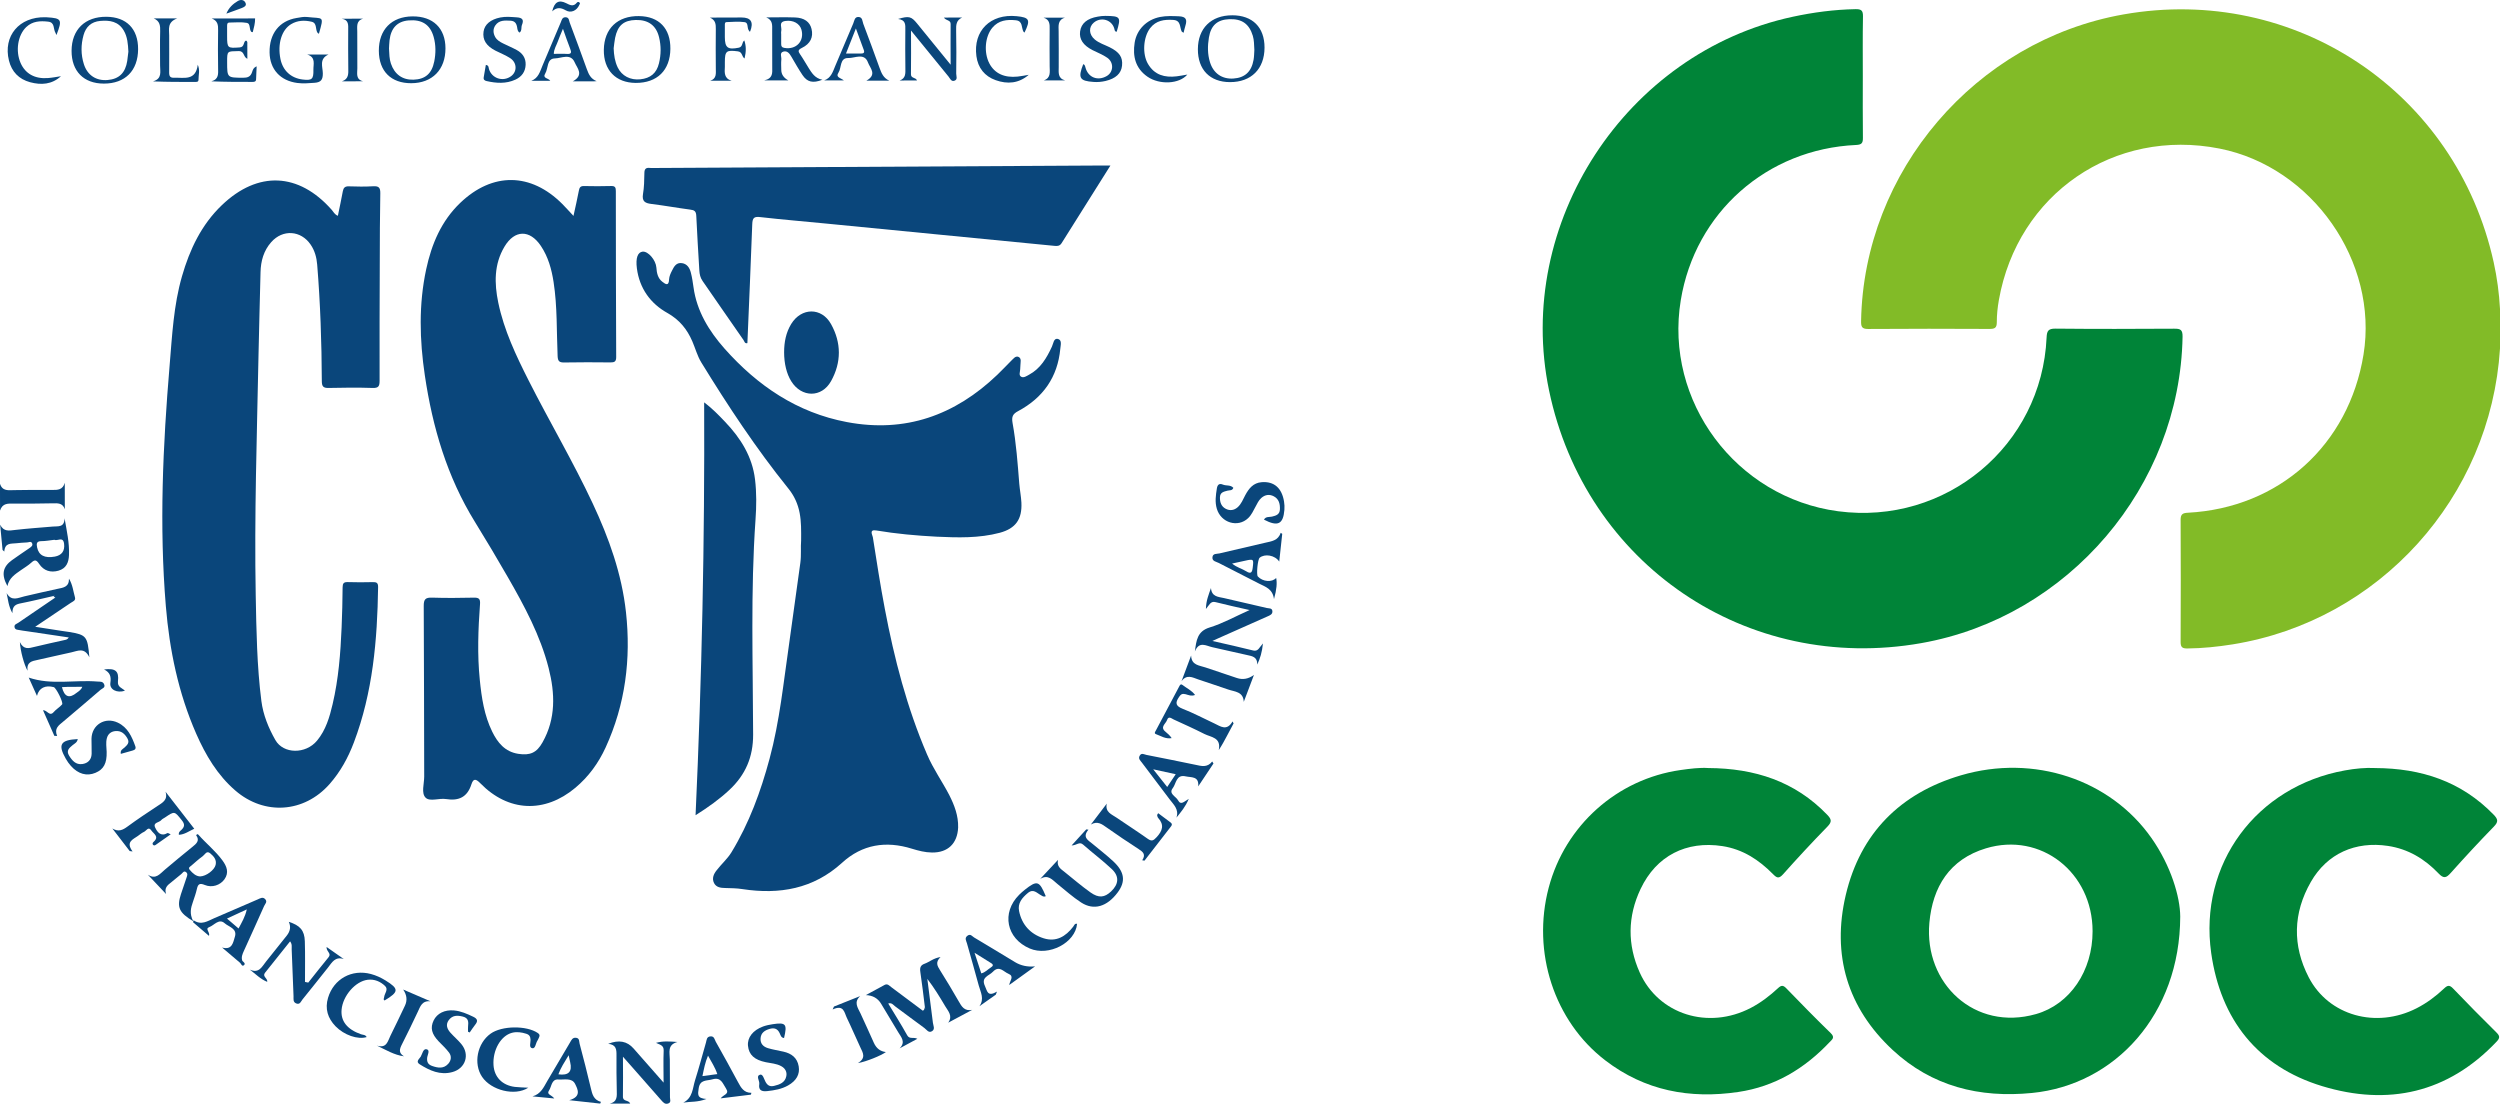 <?xml version="1.0" encoding="UTF-8"?><svg id="Camada_2" xmlns="http://www.w3.org/2000/svg" viewBox="0 0 1536.19 678.27"><defs><style>.cls-1{fill:#0a467b;}.cls-2{fill:#82bb27;}.cls-3{fill:#008438;}</style></defs><g id="Camada_1-2"><g><path class="cls-1" d="M627.63,308.87c.49,10.11-3.45,15.84-13.25,18.5-12.77,3.4-25.83,3.01-38.85,2.41-12.41-.65-24.76-1.75-37.04-3.82-4.67-.79-2.37,2.81-2.15,4.14,2.32,14.67,4.56,29.4,7.36,43.99,5.81,30.67,13.61,60.79,25.98,89.57,3.75,8.79,9.24,16.46,13.6,24.85,3.21,6.33,5.66,12.74,5.47,19.97-.42,9.78-6.27,15.51-16.09,15.37-4.23-.04-8.25-1.09-12.31-2.34-15.91-4.96-30.5-2.7-42.95,8.67-17.62,16.04-38.4,19.62-61.14,16.16-3.55-.57-7.1-.58-10.7-.68-2.8-.05-5.48-.42-6.81-3.07-1.39-2.79-.26-5.5,1.57-7.77,2.92-3.83,6.57-6.94,9.13-11.09,10.92-17.94,18.01-37.37,23.43-57.51,6.25-23.16,8.56-46.95,12.01-70.59,2.38-16.54,4.51-33.17,6.89-49.71,.68-4.82,.13-9.69,.49-13.73,.04-6.15,.12-11.6-.9-16.93-1.06-5.61-3.31-10.57-6.92-15.04-19.79-24.56-37.15-50.83-53.61-77.66-2.38-3.95-3.58-8.56-5.44-12.85-3.2-7.41-7.86-13.19-15.26-17.37-10.46-5.83-17.15-15.1-18.78-27.36-.86-6.54,.51-10.04,3.57-10.36,3.32-.29,8.03,5.09,8.4,9.78,.22,3.31,.86,6.54,3.63,8.71,2.04,1.58,4.02,2.95,4.18-1.53,.11-1.76,.9-3.56,1.76-5.21,1.25-2.56,2.71-5.23,6.18-4.67,3.15,.44,4.71,2.98,5.41,5.74,.81,2.98,1.2,6.04,1.66,9.11,2.03,14.77,9.56,26.89,19.05,37.65,20.3,22.86,44.62,39.38,75.16,45.15,35.87,6.81,66.44-4.14,92.46-29.05,2.91-2.74,5.66-5.77,8.51-8.58,1.33-1.18,2.65-3.32,4.64-2.36,1.9,1.02,1.03,3.36,1.05,5.13,.02,.82-.15,1.55-.13,2.37-.03,1.64-1.07,3.74,.64,4.67,1.47,.82,3.28-.43,4.76-1.25,7.08-3.79,10.87-10.3,14.1-17.29,.88-1.86,1.07-5.24,3.54-4.77,2.84,.68,1.78,3.87,1.6,6.1-1.63,17.46-10.64,30.14-25.93,38.31-3.39,1.78-4.04,3.53-3.41,7.24,2.24,12.33,3.14,24.9,4.13,37.39,.34,3.87,1.1,7.73,1.31,11.59"/><path class="cls-1" d="M352.38,132.7c1.2-5.54,2.37-10.46,3.29-15.42,.36-1.97,.9-3.01,3.17-2.96,5.59,.14,11.19,.14,16.77-.02,2.41-.06,2.8,1.01,2.8,3.07,.02,34.01,.06,68.02,.22,102.03,.01,2.81-1.08,3.32-3.55,3.29-9.48-.1-18.95-.14-28.42,.04-3.01,.05-3.88-.83-4.02-3.87-.66-15.19-.14-30.44-2.48-45.55-1.22-7.89-3.31-15.48-7.81-22.2-6.81-10.16-16.15-10.01-22.39,.49-6.42,10.8-6.24,22.51-3.8,34.32,3.53,17.02,10.93,32.57,18.7,47.94,12.81,25.31,27.29,49.76,39.33,75.47,9.99,21.31,17.87,43.29,20.45,66.83,3.16,28.8-.38,56.67-12.51,83.16-4.37,9.54-10.47,17.95-18.59,24.75-18.88,15.81-41.19,14.85-58.38-2.76-2.68-2.75-4.27-3.18-5.51,.68-2.49,7.77-7.7,10.28-15.53,9.01-4.24-.69-9.98,1.74-12.58-.83-2.83-2.8-.87-8.55-.88-12.99-.13-34.94-.06-69.88-.29-104.83-.03-4.2,1.14-5.25,5.18-5.12,8.54,.3,17.08,.18,25.62,.01,2.99-.05,4.03,.66,3.79,3.91-1.14,15.5-1.72,31.01-.15,46.52,1.1,11,2.71,21.89,7.65,31.94,3.32,6.78,7.84,12.31,15.95,13.59,7.32,1.17,11.38-.67,14.96-7.05,8.24-14.63,7.73-30.02,3.75-45.64-5.12-20.05-14.85-38.07-25.05-55.83-6.56-11.43-13.32-22.76-20.24-33.98-17.11-27.68-26.05-58.14-30.78-90-3.24-21.78-3.83-43.6,.84-65.3,3.32-15.43,9.27-29.61,20.93-40.76,19.82-18.95,43.4-18.66,62.72,.72,2.17,2.18,4.2,4.5,6.82,7.29"/><path class="cls-1" d="M207.62,132.58c1.04-5.09,2.12-10.04,3.03-15.03,.41-2.19,1.34-3.13,3.71-3.05,4.96,.17,9.95,.26,14.89-.04,3.47-.21,4.51,.8,4.44,4.36-.29,14.12-.28,28.26-.33,42.4-.08,24.23-.19,48.45-.11,72.68,.01,3.33-.59,4.61-4.27,4.49-9-.29-18.02-.22-27.02,0-3.27,.08-4.19-.89-4.21-4.15-.11-23.92-.9-47.81-2.85-71.66-.36-4.42-1.5-8.57-4-12.24-6.02-8.84-17.17-9.57-24.25-1.54-4.62,5.23-6.4,11.55-6.56,18.45-.4,17.23-.93,34.46-1.26,51.7-.96,48.9-2.6,97.81-1.7,146.74,.41,21.72,.73,43.48,3.48,65.08,1.1,8.57,4.37,16.53,8.58,23.95,4.94,8.69,18.66,8.79,25.61,.4,5.4-6.51,7.71-14.44,9.59-22.47,3.63-15.47,4.85-31.25,5.52-47.08,.36-8.22,.53-16.45,.61-24.68,.02-2.36,.66-3.29,3.15-3.21,5.13,.18,10.26,.14,15.38,.02,2.27-.06,3.32,.4,3.28,3.02-.46,32.57-3.24,64.78-14.91,95.58-3.54,9.34-8.3,18.03-14.97,25.56-15.62,17.64-40,19.32-57.82,3.93-11.07-9.55-18.29-21.79-24.08-34.97-10.96-24.99-16.41-51.38-18.65-78.39-4.1-49.36-1.81-98.67,2.33-147.93,1.54-18.38,2.44-36.87,7.6-54.75,4.75-16.48,11.92-31.66,24.52-43.71,22.16-21.19,47.17-20.07,67.46,2.87,1.1,1.24,1.79,2.91,3.78,3.68"/><path class="cls-1" d="M427.41,500.93c3.89-84.93,5.65-168.8,5.28-253.7,5.18,3.94,9.08,8.02,12.96,12.09,9.51,9.97,16.61,21.26,18.3,35.29,.99,8.19,.88,16.45,.3,24.64-3.08,44.04-1.58,88.13-1.47,132.19,.03,13.76-4.71,24.68-14.5,33.86-6.12,5.73-12.86,10.58-20.87,15.63"/><path class="cls-1" d="M481.82,216.43c.01-6.15,1.11-12.04,4.35-17.35,6.23-10.17,18.65-10.35,24.46,.03,6.42,11.49,6.44,23.57,.04,35.07-5.79,10.39-18.19,10.2-24.48,.07-2.84-4.56-4.37-10.85-4.37-17.83"/><path class="cls-1" d="M568.32,618.91c-.91-7.23-1.71-14.48-2.8-21.68-.39-2.55,.09-4.14,2.62-5.04,2.98-1.06,5.42-3.44,9.8-4.11-3.33,3.17-1.95,5.49-.37,8.01,3.95,6.31,7.8,12.67,11.49,19.14,1.84,3.22,3.5,6.24,8.3,5.32l-14.72,7.87c3.01-4.17-.05-7.1-1.86-10.17-3.36-5.69-6.79-11.33-10.96-16.75,1.16,8.99,2.33,17.98,3.43,26.98,.21,1.74,1.48,3.86-.51,5.14-2.13,1.37-3.35-.94-4.73-1.93-6.03-4.36-11.93-8.9-17.94-13.29-1.14-.84-2.06-2.43-4.28-1.77,3.96,6.58,8,12.93,11.64,19.5,1.49,2.69,3.87,.92,6.26,2.19-3.91,2.11-7.41,4-10.91,5.88,3.92-3.88,.99-6.84-.82-9.87-3.51-5.84-7.02-11.7-10.53-17.54q-3.06-5.09-9.4-5.32c4.41-2.4,7.98-4.37,11.57-6.28,1.8-.95,2.89,.52,4.09,1.4,6.47,4.81,12.92,9.65,19.38,14.48,2.1,.24,1.47-1.1,1.25-2.18"/><path class="cls-1" d="M32.85,366.24c-6.65,1.5-13.27,3.15-19.95,4.46-3.01,.59-5.37,1.4-5.27,6.08-2.5-4.43-2.62-8.27-3.57-12.34,3.07,5.36,7.11,2.86,10.88,2.01,6.8-1.54,13.57-3.18,20.4-4.61,3.52-.73,7.14-1.08,7.05-6.26,2.27,3.72,2.6,7.71,3.67,11.45,.59,2.06-1.32,2.56-2.52,3.38-6.92,4.69-13.86,9.33-21.92,14.73,6.17,.96,11.2,1.75,16.23,2.52,1.53,.24,3.08,.42,4.6,.67,10.68,1.79,11.36,2.58,12.46,15.58-3.04-6.39-7.24-3.85-11.03-3.06-6.97,1.46-13.89,3.19-20.86,4.67-3.38,.72-6.74,1.22-6.11,6.61-2.14-3.78-4.39-12.16-4.69-17.57,2.35,4.85,5.54,3.78,8.83,2.97,6.17-1.52,12.39-2.84,18.59-4.23,.88-.2,1.79-.29,2.63-1.6-9.03-1.34-17.69-2.63-26.36-3.91-1.22-.18-2.47-.3-3.67-.57-1.29-.28-3.01-.05-3.32-1.91-.27-1.64,1.31-1.94,2.25-2.58,7.54-5.19,15.12-10.31,22.69-15.46,.62-1.29,.13-1.49-1.02-1.03"/><path class="cls-1" d="M767.84,374.86c-7.68-1.76-14.34-3.16-20.93-4.87-3.03-.79-3.81,1.75-5.91,4.22,.11-5.24,1.71-8.79,3.11-12.89,.42,5.42,4.49,5.4,8.03,6.19,8.77,1.99,17.52,4.04,26.27,6.09,1.28,.3,3.15-.04,3.42,1.73,.33,2.13-1.48,2.79-3.09,3.49-10.06,4.45-20.11,8.93-30.16,13.4-.96,.42-1.91,.87-3.6,1.64,8.9,2.05,17.02,3.8,25.06,5.85,3.08,.78,3.74-1.87,6.02-4.34-.56,5.36-1.69,9.12-3.51,13,.14-4.7-3.02-5.18-6.28-5.87-7.12-1.5-14.19-3.28-21.31-4.8-3.78-.81-8.11-3.98-10.74,2.62,.9-6.75,1.42-12.41,9.11-14.77,8.07-2.47,15.6-6.71,24.52-10.7"/><path class="cls-1" d="M189.42,603.79c4.13-5.19,8.21-10.43,12.43-15.55,2.08-2.5-1.39-3.37-1.18-6.36,3.83,2.7,7.22,5.07,10.59,7.44-5.39-1.78-7.31,2.19-9.71,5.21-5.23,6.55-10.41,13.14-15.69,19.63-.96,1.18-1.52,3.39-3.88,2.41-2.09-.88-1.54-2.81-1.61-4.43-.39-9.62-.72-19.23-1.14-28.84-.06-1.48,.41-3.09-.98-4.86-5.19,6.51-10.26,12.9-15.37,19.26-1.91,2.38,1.63,3.28,1.34,5.64-4.16-1.68-7.08-4.79-10.76-7.56,5.74,2.62,7.5-1.83,9.96-4.86,4.31-5.3,8.51-10.67,12.78-16q3.3-4.13,1.25-8.48c6.87,2.18,9.65,5.23,9.86,11.92,.27,8.33,.09,16.67,.1,25.01,.67,.14,1.34,.28,2.01,.42"/><path class="cls-1" d="M407.76,665.25c0-7.27-.22-13.48,.05-19.65,.16-3.46-2.49-3.65-4.72-4.78,4.4-1.29,8.55-.86,13.17-.55-6.44,1.75-4.66,6.63-4.67,10.76-.02,7.76,.12,15.52,.09,23.29,0,1.24,.86,2.94-.93,3.68-1.96,.82-3.14-.47-4.32-1.82-5.92-6.78-11.87-13.53-17.83-20.29-1.7-1.93-3.41-3.85-5.81-6.56,.01,8.87,.13,16.69-.02,24.51-.06,3.24,3.54,1.89,4.48,4.28-4.35,0-8.48,.01-12.61,.02,4.94-1.11,4.41-4.77,4.35-8.32-.14-7.14-.27-14.28-.17-21.41,.05-3.51-.18-6.54-5.11-7,6.59-2.66,11.68-1.6,15.61,2.86,5.93,6.73,11.85,13.48,18.43,20.96"/><path class="cls-1" d="M639.16,540.09c3.66-3.91,7.32-7.82,10.98-11.74-.96,4.05,1.72,5.63,3.95,7.4,5.33,4.26,10.49,8.73,16.04,12.66,5.06,3.57,8.58,3.12,12.57-.61,4.72-4.42,5.23-9.26,.53-13.71-5.6-5.32-11.87-9.94-17.66-15.08-2.36-2.09-3.92,.47-7.11,.5,3.41-3.73,6.21-6.79,9-9.85,.44,.05,.89,.1,1.35,.14-3.91,4.74-.18,6.49,2.44,8.67,4.28,3.58,8.72,6.98,12.8,10.78,7.05,6.56,7.76,12.42,2.7,19.18-6.54,8.74-14.61,11.19-22.41,6.14-5.17-3.35-9.81-7.55-14.63-11.43-3.01-2.42-5.63-6.08-10.55-3.06"/><path class="cls-1" d="M580,10.8c4.24,0,7.72-.01,11.2-.02-3.65,1.65-3.75,4.57-3.67,7.93,.21,8.85,.14,17.7,.04,26.54-.02,1.48,1.12,3.68-1.21,4.39-1.91,.57-2.56-1.42-3.48-2.55-7.46-9.09-14.86-18.22-23.09-28.32,.01,9.7,.12,18.27-.03,26.84-.04,2.72,2.96,1.78,3.72,3.84-3.69,0-7.17,.01-10.66,.02,3.83-1.37,3.54-4.43,3.51-7.51-.1-7.92-.11-15.83-.03-23.74,.03-3.01,.29-5.97-4.45-6.56,6.66-1.98,8.12-1.57,11.63,2.73,6.63,8.15,13.26,16.29,20.66,25.38-.01-9.09-.08-17.06,0-25.02,.03-2.55-2.78-1.93-4.14-3.94"/><path class="cls-1" d="M682.33,101.71c-10.36,16.45-20.19,32.01-29.97,47.65-1.14,1.82-2.52,1.9-4.34,1.72-22.97-2.26-46.03-4.47-69-6.73-23.66-2.29-47.3-4.64-70.9-6.93-13.6-1.35-27.25-2.45-40.76-4-4.02-.5-4.97,.4-5.12,4.34-.88,24.33-1.97,48.7-2.99,73.08-1.63,.45-1.83-1.08-2.34-1.83-8.42-12.04-16.76-24.21-25.17-36.32-1.43-2.04-1.88-4.16-2.02-6.57-.63-11.15-1.39-22.25-1.87-33.45-.14-2.89-1.13-3.57-3.76-3.88-7.98-1.05-15.9-2.5-23.89-3.48-3.83-.48-5.79-1.57-5.11-5.98,.73-4.26,.8-8.63,.87-12.99,0-2.46,.89-3.43,3.31-3.16,.6,.09,1.22,.04,1.84,.05,91.94-.51,183.88-1.02,275.83-1.53,1.5,0,3.07,.02,5.4,0"/><path class="cls-1" d="M47.78,454.15c-.39,2.17-1.99,2.76-3.12,3.7-2.09,1.76-4.14,3.32-2.2,6.48,1.89,3.07,4.14,5.68,8.08,5.16,3.41-.45,5.64-2.6,5.77-6.25,.1-3.1-.15-6.21-.09-9.31,.18-8.56,8.34-13.58,16.13-9.9,6.14,2.9,8.66,8.57,10.79,14.49,.57,1.58-.25,2.29-1.65,2.67-2.35,.64-4.69,1.32-7.25,2.04-.5-2.35,1.26-2.96,2.25-3.87,1.64-1.55,3.28-2.92,1.87-5.49-1.62-2.93-3.82-4.96-7.38-4.65-2.72,.24-4.63,1.72-5.33,4.44-.71,2.75-.19,5.56-.11,8.34,.18,7.03-1.82,10.77-6.92,12.89-5.26,2.19-10.55,.76-15.01-4.19-1.23-1.37-2.31-2.93-3.22-4.54-4.93-8.69-3.25-11.49,7.39-12.02"/><path class="cls-1" d="M287.6,633.99c0-1.06-.1-2.14,.01-3.2,.27-2.74,.43-5.18-3.16-6.11-3.47-.89-6.51-.87-8.75,2.24-1.98,2.76-.93,5.37,1.05,7.61,2.16,2.43,4.69,4.55,6.75,7.05,5.32,6.44,2.58,14.96-5.51,17.18-7.53,2.08-14.02-.93-20.14-4.8-2.62-1.65-.13-3.34,.67-4.65,1.05-1.71,1.45-5.17,3.73-4.54,2.2,.61,.35,3.55,.21,5.37-.2,2.66,.75,4.05,3.13,4.89,3.56,1.24,7.03,1.8,9.86-1.37,1.84-2.06,2.13-4.66,.49-6.86-1.84-2.47-4.16-4.58-6.3-6.81-4.43-4.63-5.36-8.4-3.17-12.95,2.11-4.36,6.8-6.66,12.53-6.15,4.25,.39,8.03,2.09,11.83,3.9,2.76,1.32,2.89,2.73,1.13,4.92-1.2,1.5-2.22,3.14-3.33,4.72l-1.04-.44Z"/><path class="cls-1" d="M481.8,637.83c-1.77-.1-2.15-1.7-2.64-2.81-1.34-3.03-3.5-3.64-6.4-2.74-2.84,.87-5.11,2.34-5.4,5.62-.3,3.35,1.64,5.29,4.54,6.17,3.1,.93,6.33,1.43,9.49,2.14,4.93,1.11,8.49,3.73,9.39,9.01,.83,4.86-1.38,8.84-6.48,11.74-3.98,2.27-8.38,3.01-12.87,3.5-3.47,.39-5.47-.56-4.87-4.37,.31-2-2.22-4.85,.44-5.72,1.78-.58,2.48,2.73,3.4,4.4,1.24,2.27,2.76,3.08,5.27,2.48,3.47-.83,6.71-2.01,7.5-5.95,.55-2.67-.72-4.86-3.14-6.18-2.93-1.59-6.23-1.75-9.4-2.4-7.05-1.43-10.45-4.53-11.01-10.12-.5-5,3.02-9.57,9.28-11.85,1.88-.67,3.87-1.09,5.86-1.39,8.17-1.25,9.08-.13,7.02,8.47"/><path class="cls-1" d="M757.87,299.76c-.64,1.85-2.37,1.41-3.57,1.73-2.31,.64-4.59,.96-4.67,4.1-.08,3.02,.81,5.62,3.56,7.05,2.54,1.32,5.14,.98,7.34-.97,2.26-2.01,3.28-4.85,4.67-7.43,2.22-4.11,4.91-7.54,10.05-7.95,7.57-.61,12.4,3.49,13.76,11.89,.27,1.66,.36,3.4,.22,5.09-.72,8.88-4.04,10.47-12.55,6.04,1.09-2.06,3.27-1.48,4.92-1.87,2.58-.62,4.74-1.28,4.87-4.48,.12-3.31-.57-6.27-3.67-7.95-2.71-1.46-5.43-1.1-7.76,.98-1.65,1.47-2.54,3.48-3.57,5.39-1.32,2.44-2.46,5.03-4.52,7-6.31,6.02-16.67,2.91-19.24-5.75-1.24-4.16-.65-8.28,.01-12.43,.35-2.23,1.34-3.43,3.75-2.42,2.05,.86,4.67,.02,6.4,1.99"/><path class="cls-1" d="M119.37,509.24c-3.3,1.49-5.96,3.58-9.46,3.72-.27-1.7,.83-2.32,1.53-2.98,2.04-1.93,2.23-3.51,.33-5.88-4.57-5.71-4.43-5.82-10.39-1.77-.76,.52-1.72,.9-2.27,1.59-1.24,1.59-5.25,1.39-3.78,4.55,1.34,2.89,3.48,5.81,7.61,3.42,.22-.13,.76,.28,1.96,.78-3.35,2.36-6.26,4.41-9.18,6.46-.55,.38-1.14,.58-1.65,0-.72-.83-.06-1.48,.47-1.96,3.44-3.16-.18-4.85-1.52-6.84-1.85-2.75-3.11,.21-4.5,.82-1.39,.61-2.59,1.67-3.86,2.57-3.05,2.16-7.52,3.62-3.19,9.48-.59-.08-1.18-.16-1.77-.24-3.56-4.63-7.11-9.26-10.67-13.89,3.76,2.28,6.37,.99,9.33-1.18,5.99-4.41,12.2-8.53,18.41-12.63,3.09-2.04,6.52-3.72,4.95-8.74,5.83,7.51,11.66,15.02,17.65,22.72"/><path class="cls-1" d="M642.6,550.68c-1.44,.66-2.12-.17-2.9-.57-2.57-1.3-4.66-4.29-8.15-1.36-3.55,2.97-6.33,6.28-5.35,11.09,1.71,8.45,7.05,14.18,15.13,16.73,7.63,2.41,13.52-1.11,18.14-7.16,.6-.79,.91-2.09,2.37-1.75-1.04,11.68-17.35,20.18-29.08,15.17-14.39-6.14-17.53-21.97-6.52-33,1.1-1.09,2.26-2.13,3.47-3.09,7.6-5.99,8.94-5.58,12.89,3.94"/><path class="cls-1" d="M324.61,668.37c-8.28,5.37-22.81,1.58-28.36-6.64-5.5-8.15-3.03-20.68,5.23-26.58,6.9-4.93,21.98-5.1,28.94-.42,1.16,.78,1.4,1.49,.83,2.65-.35,.7-.58,1.46-1.02,2.09-1.12,1.6-1.17,4.96-3.11,4.65-2.27-.35-1.03-3.37-1.11-5.18-.09-2.01-.72-3.12-2.66-3.73-2.88-.91-5.78-1.34-8.7-.59-6.94,1.79-12,10.69-11.4,19.88,.47,7.33,5.35,12.39,13.08,13.37,2.42,.3,4.89,.3,8.28,.5"/><path class="cls-1" d="M734.33,427.05c-2.42,.9-4.18-.05-5.81-.47-2.05-.53-2.9,.02-4.05,1.71-2.5,3.69-2.05,5.57,2.36,7.3,6.61,2.58,12.91,5.95,19.36,8.95,3.77,1.75,7.61,4.94,11.18-1.23,.21,.41,.43,.81,.64,1.22-1.4,2.63-2.8,5.25-4.2,7.88-1.44,2.71-2.88,5.42-4.92,8.5,1.64-7.82-4.75-7.85-8.79-9.89-6.2-3.15-12.55-6.01-18.88-8.9-1.34-.62-3.19-2.41-4.11,.35-.74,2.27-4.51,4.25-.97,7.14,1.4,1.15,2.77,2.34,3.82,3.95-3.79,.67-6.56-1.34-9.57-2.41-1.4-.5-.55-1.5-.14-2.27,4.77-9.03,9.55-18.05,14.34-27.07,.42-.8,.91-1.79,2.06-.89,2.45,1.93,5.48,3.2,7.69,6.12"/><path class="cls-1" d="M225.3,637.26c-5.46,1.66-13.82-1.2-19.1-6.62-4.81-4.94-6.64-10.81-4.62-17.52,3.49-11.64,14.62-17.75,26.37-14.61,3.17,.85,6.11,2.21,8.91,3.93,8.4,5.18,8.34,7-.52,12.32-1.04-.52-.35-1.27-.3-1.97,.16-2.34,2.86-4.74,.56-6.94-2.88-2.75-6.51-4.3-10.63-3.81-7.58,.91-15.31,9.83-16.07,18.39-.62,7.02,3.43,12.1,11.91,15.1,1.18,.41,2.78,.21,3.49,1.74"/><path class="cls-1" d="M701.87,528.61c2.39-3.61,.41-5.18-2.16-6.84-6.63-4.29-13.18-8.7-19.63-13.25-2.95-2.08-5.65-4.25-9.77-1.87,3.26-4.28,6.52-8.56,9.78-12.85-1.15,5.26,2.99,6.56,5.93,8.58,6.39,4.37,12.91,8.55,19.22,13.03,2.45,1.74,3.51,1.15,5.45-.95,3.64-3.94,4.87-7.54,.96-11.87-.37-.42-.51-1.1-.63-1.68-.04-.22,.26-.52,.65-1.23,2.57,1.93,5.1,3.82,7.63,5.71,.89,.67,1.05,1.39,.32,2.33-5.47,7.04-10.92,14.1-16.38,21.14-.46-.08-.92-.17-1.38-.25"/><path class="cls-1" d="M195.96,20.76c-.53-.35-.68-.4-.78-.52-1.58-2.12-.18-6.06-3.68-6.88-4.29-1.02-8.64-.9-12.61,1.48-5.82,3.49-8.44,12.07-6.57,21.37,1.43,7.12,6.44,11.77,13.63,12.65,5.71,.7,6.77-.16,6.63-5.93-.09-3.43,1.65-7.76-3.79-9.41,4.15,0,8.3-.01,13.08-.02-5.91,2.63-3.57,7.56-3.5,11.49,.06,3.97-1.13,5.59-5,5.88-3.57,.27-7.13,.57-10.68,.11-10.49-1.37-16.87-8.44-17.04-18.71-.2-11.55,5.96-19.46,16.62-21.22,2.13-.36,4.36-.86,6.46-.61,10.05,1.19,10.46-1.18,7.24,10.32"/><path class="cls-1" d="M130.13,11.35c8.77-.01,17.53-.02,26.62-.03,.05,2.94-.73,5.66-1.43,8.44-.43-.09-.78-.06-.92-.21-1.42-1.63-.36-5.05-2.67-5.49-3.44-.65-7.09-.22-10.65-.21-1.58,0-1.53,1.19-1.53,2.29-.01,2.02,0,4.03,0,6.05,0,7.46,.35,7.48,7.75,6.94,3.19-.24,1.98-3.56,3.9-4.22,1.03,.58,.76,1.41,.77,2.12,.03,2.89,.02,5.79,.02,9.1-2.67-1.14-1.64-4.83-5.39-4.74-7.03,.18-7.04-.26-7.03,6.75,.01,9.66,.01,9.56,9.7,9.64,2.84,.02,4.68-.59,5.63-3.46,.4-1.18,.69-2.68,2.8-3.56-.13,2.85-.27,5.37-.34,7.9-.04,1.53-1.03,1.67-2.2,1.67-8.31,0-16.62,.02-25.3-.36,4.7-1.27,4.19-4.72,4.16-8.07-.09-7.75-.17-15.5,0-23.25,.07-3.21-.16-5.86-3.88-7.28"/><path class="cls-1" d="M319.31,20.03c-1.3-.72-1.35-2.09-1.53-3.18-.41-2.45-1.4-4-4.13-4.13-3.48-.17-6.99-.42-9.27,2.88-1.53,2.21-1.4,4.71-.14,7.06,1.08,2.02,3.01,3.09,4.96,4.06,2.78,1.38,5.65,2.56,8.37,4.05,3.51,1.93,5.6,4.93,5.42,9.07-.18,4.26-2.42,7.31-6.25,9.08-5.79,2.66-11.78,2.26-17.79,.88-1.16-.26-1.97-.88-1.72-2.28,.44-2.53,.87-5.06,1.31-7.62,1.89,.22,1.65,1.64,1.9,2.49,1.77,5.84,8.67,8.1,13.66,4.39,3.75-2.8,3.63-8.25-.56-11.01-2.82-1.87-6.06-3.08-9.09-4.64-5.71-2.95-8.03-6.69-7.32-11.7,.63-4.43,4.32-7.48,10.26-8.68,3.42-.7,6.77-.31,10.18-.09,3.43,.22,4.47,1.49,3.17,4.64-.63,1.51,.13,3.46-1.45,4.73"/><path class="cls-1" d="M665.62,39.41c1.07,.35,1.15,1.32,1.41,2.21,1.67,6.01,7.49,8.29,13.01,5.12,4.19-2.4,4.55-8.31,.37-11.24-2.75-1.93-6.01-3.15-9.04-4.69-5.79-2.94-8.32-6.74-7.67-11.51,.67-4.92,4.28-7.96,10.89-9.09,1.52-.26,3.07-.48,4.6-.45,9.39,.12,9.73,.61,7,9.74-1.31-.04-1.24-1.11-1.49-1.97-1.58-5.43-8.15-7.34-12.55-3.66-3.32,2.77-3.08,7.36,.6,10.43,2.66,2.22,5.99,3.2,9.03,4.7,6.1,3.02,8.23,6.14,7.69,11.37-.5,4.8-3.92,7.9-10.12,9.38-2.45,.58-4.9,.78-7.38,.6-8.63-.6-9.68-2.45-6.34-10.94"/><path class="cls-1" d="M726.05,418.49c1.95-5.23,3.91-10.46,5.87-15.69,.16,6.02,5.03,6.04,8.8,7.33,6.44,2.19,12.88,4.34,19.33,6.49q5.47,1.82,10.48-1.91c-2.31,6.08-4.28,11.33-6.26,16.56-.29-6.4-5.66-6.19-9.61-7.59-6.11-2.16-12.31-4.1-18.44-6.21-3.44-1.19-6.92-3.28-10.17,1.03"/><path class="cls-1" d="M39.84,312.93c-1.31-3.95-4.36-3.71-7.52-3.65-7.89,.15-15.79,.24-23.68,.17-3.59-.03-7.14-.41-8.62,4.31-.01-5.51-.02-11.02-.03-16.53,1.47,4.76,5.27,3.98,8.81,3.94,7.73-.1,15.48-.22,23.22-.11,3.49,.05,6.56-.04,7.79-4.41,.01,5.42,.02,10.86,.02,16.29"/><path class="cls-1" d="M512.45,618.5c5.37-2.14,10.74-4.29,16.12-6.43-4.15,3.8-1.46,7.16,.18,10.64,2.83,6.01,5.5,12.11,8.25,18.16q2.29,5.03,7.36,5.59c-2.8,2.11-12.03,5.89-17.21,6.8,5.2-3.17,3.07-6.38,1.51-9.69-2.83-6.02-5.4-12.16-8.3-18.14-1.55-3.21-1.81-8.36-8.71-5.13,.26-.6,.53-1.2,.8-1.8"/><path class="cls-1" d="M247.74,608.05c6.2,2.67,11.5,4.95,16.8,7.23-5.24-.56-6.28,3.18-7.83,6.48-3.17,6.72-6.39,13.41-9.77,20.04-1.42,2.79-2.19,5.19,1.3,7.28-6.1-.82-11.07-3.94-16.66-6.59,6.08,1.92,6.71-2.84,8.33-6.06,3.06-6.08,5.93-12.26,8.88-18.39q2.4-4.98-1.06-9.99"/><path class="cls-1" d="M727.28,20.14c-.69-.47-1.05-.58-1.17-.81-1.32-2.64-.35-6.78-5.17-7.09-5.52-.35-10.53,.31-14.19,5.04-4.24,5.46-4.97,15.86-1.31,22.05,3.98,6.76,10.27,8.46,17.6,7.57,2.11-.26,4.2-.68,6.56-1.08-4.96,5.83-17.03,6.43-24.45,1.34-7.42-5.1-9.24-12.54-7.94-20.89,1.28-8.18,7.42-14.22,15.62-15.84,3.81-.75,7.65-.58,11.55-.42,4.57,.18,5.15,2.13,4.01,5.81-.41,1.32-.69,2.67-1.11,4.33"/><path class="cls-1" d="M37.47,46.83c-5.64,5.12-12.18,5.53-18.99,3.69-6.85-1.86-11.28-6.43-12.98-13.3C1.77,22.1,11.83,10.21,27.88,10.59c.32,.02,.62,.02,.93,.04,9.1,.57,9.58,1.37,5.88,10.9-.3-.69-.43-1.1-.64-1.44-1.42-2.29-.21-6.3-4.41-6.78-4.92-.56-9.63-.36-13.51,3.32-5.2,4.95-6.74,14.66-3.44,22.15,2.87,6.5,8.71,9.79,16.7,9.19,2.72-.2,5.4-.75,8.09-1.14"/><path class="cls-1" d="M632.13,45.98c-6.13,5.34-13.15,5.83-20.3,3.29-6.82-2.42-10.91-7.57-11.86-14.8-2.06-15.56,8.65-26.13,24.7-24.53,7.96,.79,8.65,2.19,4.89,10.06-.22-.17-.51-.29-.64-.51-1.45-2.43-.24-6.59-4.74-7.04-5.48-.55-10.55,0-14.39,4.57-4.55,5.42-5.37,15.29-1.82,22.01,3.22,6.1,9.17,8.89,17.37,8.03,2.27-.24,4.52-.72,6.79-1.09"/><path class="cls-1" d="M436.35,49.63c4.11-1.28,3.51-4.53,3.5-7.55-.04-8.05-.11-16.11,0-24.17,.03-2.94-.06-5.56-3.66-7.11,3.69,0,7.38-.01,11.07-.02,2.79,0,5.57-.02,8.36-.04q8.72-.04,5.35,8.55c-.67,.32-.65-.34-.87-.64-1.16-1.57-.13-4.73-2.53-5.04-3.64-.49-7.41-.19-11.11-.03-1.22,.05-1.05,1.33-1.06,2.22-.02,2.32-.01,4.65,0,6.97,.01,6.62,1.85,7.9,8.55,6.54,2.65-.53,1.76-3.34,3.42-4.46,1.14,3.4,1.19,6.67,.15,11.09-1.82-1.09-1.21-4.02-4.11-4.39-7.04-.89-8.01-.32-8,6.74,0,.93,.05,1.86,0,2.78-.21,3.57-.51,7.16,4.16,8.53-4.41,0-8.82,.01-13.23,.02"/><path class="cls-1" d="M94.46,11.31c4.33,0,8.66-.01,14.48-.02-6.34,2.32-4.96,6.68-4.98,10.51-.04,7.6,.1,15.21-.01,22.8-.03,2.43,.76,3.27,3.21,3.18,5.97-.23,13.07,2.06,14.37-8.01,1.49,3.57,.4,6.37,.45,9.13,.03,1.62-1.29,1.44-2.35,1.44-8.36,.02-16.72,.03-25.66-.33,5.82-1.62,4.38-6,4.4-9.74,.04-6.98-.16-13.97,.05-20.94,.1-3.45-.09-6.38-3.96-8.04"/><path class="cls-1" d="M654.5,49.39c-4.36,0-8.74,.01-13.11,.02,4.48-1.54,3.62-5.27,3.6-8.65-.03-7.59-.11-15.17,0-22.76,.04-3.06,.12-5.9-3.71-7.13,4.39,0,8.76-.01,13.14-.02-4.6,1.34-3.95,5-3.91,8.48,.09,7.28,.06,14.56,.05,21.84,0,3.33-.71,6.96,3.93,8.23"/><path class="cls-1" d="M223.14,49.95c-4.34,0-8.69,.01-13.02,.02,4.23-1.41,3.96-4.74,3.89-8.16-.12-7.76-.07-15.53-.05-23.3,0-3.04,.51-6.32-4.04-7.01,4.4,0,8.79-.01,13.18-.02-4.42,1.27-3.56,4.89-3.57,8.13,0,7.46,0,14.91,.04,22.36,.02,3.1-1.14,6.79,3.57,7.98"/><path class="cls-1" d="M63.93,411.37c7.02-.89,9.27,.96,8.55,7.29-.41,3.57,2.52,4.05,4.29,5.77-4.89,1.64-9.57-.72-8.95-4.81,.61-3.95-.25-6.47-3.89-8.25"/><path class="cls-1" d="M339.31,7.02c1.27-5.78,4.11-7.35,8.6-5.06,2.33,1.18,4.43,2.32,6.52-.28,.42-.52,1.01-.68,1.6-.18,.67,.56,.15,1.05-.09,1.58-1.55,3.48-5.08,5.14-8.28,3.29-3.07-1.78-5.63-2.04-8.36,.64"/><path class="cls-1" d="M139.1,8.37c1.5-3.66,4.04-5.98,7.04-7.75,1.81-1.06,3.83-.81,4.73,1.16,.86,1.89-1.02,2.64-2.42,3.19-3.09,1.21-6.24,2.28-9.36,3.41"/><path class="cls-1" d="M147.69,591.78c.42-.42,.84-.84,1.26-1.27,.81,.67,2.02,1.58,1.03,2.51-1.14,1.07-1.7-.44-2.29-1.24"/><path class="cls-1" d="M568.32,618.91c.78,.99,1.19,2.2,.36,3.16-.42,.48-1.29-.24-1.62-.97,1-.4,.92-1.4,1.25-2.18"/><path class="cls-1" d="M32.85,366.24c.96-.7,2.09-1.58,3.01-.36,.28,.36-1.1,1.17-1.99,1.39-.34-.35-.68-.7-1.02-1.03"/><path class="cls-1" d="M39.67,318.4c-.04,5.85-3.98,4.88-7.14,5.15-7.73,.66-15.48,1.19-23.18,2.08-3.62,.42-7.05,1.3-9.25-3.22l1.47,15.52c.35,.33,.71,.65,1.06,.98,.41-5.48,4.11-4.73,7.19-5.08,2.31-.26,4.64-.4,6.96-.53,1-.06,2.27-.88,2.91,.44,.71,1.45-.48,2.28-1.51,2.99-3.56,2.48-7.2,4.85-10.72,7.39-5.83,4.2-6.76,8.95-2.9,16.01,1.04-5.03,4.79-7.3,8.3-9.79,2.16-1.52,4.48-2.86,6.4-4.63,2.2-2.03,3.19-1.62,4.8,.81,2.85,4.27,7.13,5.49,11.83,4.16,4.88-1.39,6.33-5.12,6.51-9.61,.29-7.46-1.34-14.74-2.74-22.67m-6.03,23.63c-6.18,1.12-9.83-.79-10.82-5.65-.45-2.2-.45-3.87,2.64-3.86,2.6,.01,5.2-.52,7.97-.83,1.84,.98,5.37-2.32,5.96,2.43,.55,4.4-1.39,7.12-5.76,7.92"/><path class="cls-1" d="M136.74,528.77c-4.33-5.9-10.08-10.49-14.9-15.93-.25-.28-.81-.48-1.3,.44,2.39,3.24,.19,5.13-2.41,7.19-5.71,4.52-11.22,9.29-16.83,13.93-2.95,2.43-5.52,6.34-10.45,3.08,3.73,3.96,7.47,7.92,11.21,11.88-1.29-3.83,.96-5.5,3.22-7.25,2.09-1.6,4.02-3.42,6.11-5.01,.85-.64,1.55-2.35,3.02-1.13,1.17,.97,.58,2.24,.17,3.43-1.15,3.36-2.31,6.72-3.41,10.1-2.59,7.94-1.21,11.33,7.57,16.56-2.47-4.7-1.44-8.22-.22-11.77,.9-2.63,1.83-5.27,2.45-7.97,.67-2.98,1.59-3.89,4.89-2.51,4.48,1.87,9.53,.08,12.07-3.5,2.94-4.13,1.41-7.98-1.2-11.54m-4.23,2.68c-.72,3.12-5.71,6.97-9.53,7.1-2.52-.1-4.57-1.89-6.39-4.07-1.12-1.35,.21-1.9,.95-2.54,2.33-2.01,4.62-4.09,7.11-5.89,1.28-.93,2.3-3.57,4.52-1.71,2.13,1.8,4.09,3.91,3.34,7.11"/><path class="cls-1" d="M63.95,420.4c-.83-1.8-2.49-1.48-4.01-1.6-14.02-1.19-28.35,2.34-42.29-2.44,1.56,3.48,3.16,7.02,5.07,11.26,1.19-4.98,5.21-6.75,10.32-5.39,1.45,.4,6.07,9.53,5.12,10.63-1.49,1.74-3.65,2.92-5.13,4.66-2.64,3.09-3.99-1.31-6.59-1.06,2.43,5.49,4.69,10.58,6.95,15.7l1.72,.07c-1.98-4.66,1.06-6.57,3.7-8.79,7.7-6.49,15.38-13,22.99-19.57,.99-.87,3.17-1.26,2.15-3.47m-16.78,5.25q-6.87,5.67-9.1-3.41c1.26-.06,2.49-.17,3.72-.18,2.78-.04,5.56-.02,8.76-.02-.76,2.03-2.24,2.68-3.37,3.62"/><path class="cls-1" d="M496.85,41.7c-1.75-2.74-3.31-5.61-5.17-8.28-1.34-1.91-1.41-2.77,1.02-3.95,5.33-2.6,7.18-6.68,5.97-11.7-1.04-4.33-4.44-6.86-10.23-7.05-5.88-.2-11.76-.04-17.63-.03,4.12,1.63,3.69,4.84,3.68,7.92-.04,7.6-.03,15.2,.03,22.79,.03,3.32,.58,6.79-4.99,8.02,5.62,0,9.88-.01,14.89-.02q-4.28-2.33-4.34-6.39c-.03-2.17-.18-4.36,.04-6.51,.17-1.66-1.24-4.14,1.29-4.81,2.5-.67,3.84,1.36,4.98,3.32,2.19,3.74,4.32,7.53,6.74,11.12,2.91,4.33,6.35,5.16,12.2,2.88-4.62-.92-6.49-4.2-8.5-7.32m-14.77-12.24c-1.6-.27-2.06-.97-2.04-2.42,.04-2.01,0-4.02,0-6.02,0-.62-.15-1.28,.02-1.85,.65-2.16-1.93-5.6,2.48-6.27,4.81-.73,8.94,1.51,9.99,5.47,1.83,6.94-3.28,12.3-10.44,11.09"/><path class="cls-1" d="M363.07,668.73c-2.14-9.18-4.51-18.31-6.92-27.43-.35-1.31,.07-3.34-2.18-3.61-2.22-.27-2.87,1.48-3.72,2.91-4.66,7.85-9.33,15.7-13.92,23.59-2.23,3.83-3.97,8.09-9.13,9.51,4.2,.41,8.4,.81,13.39,1.29-1.6-2.26-4.95-2.37-3.25-4.87,1.67-2.46,1.51-7.12,5.74-6.79,3.55,.27,8.4-1.23,10.34,2.78,1.48,3.04,4.12,7.73-3.62,9.94,7.4,.81,13.2,1.44,19,2.08,.16-.35,.32-.7,.47-1.05-4.43-1.19-5.33-4.6-6.2-8.32m-19.95-8.63c1.39-3.91,3.63-7.28,6.29-11.71,.49,2.22,.7,3.25,.94,4.26q2.14,8.79-7.24,7.46"/><path class="cls-1" d="M745.66,469.19l-.78-1.27c-3.1,3.95-6.7,2.78-10.38,2.01-10.01-2.11-20.06-4.08-30.09-6.07-1.4-.28-2.99-1.47-4.11,.53-1.02,1.8,.39,2.92,1.27,4.09,5.7,7.57,11.45,15.09,17.12,22.67,2.43,3.25,5.92,6.16,4.2,11.27,2.75-3.45,5.51-6.59,7.59-11.53-2.75,1.48-4.82,4.22-6.59,.89-1.29-2.45-6.02-4-3.24-7.52,2.15-2.73,1.98-8.58,7.95-7.2,3.4,.79,8.3-.26,7.67,6.16,3.12-4.67,6.24-9.35,9.36-14.03m-28.41,14.39c-3.03-3.83-5.57-7.03-8.59-10.86,4.95,1.08,9.1,1.99,13.82,3.02-1.79,2.7-3.32,4.97-5.23,7.84"/><path class="cls-1" d="M636,593.81q-6.87,.68-12.37-2.65c-8.36-5.06-16.7-10.14-25.1-15.13-1.17-.7-2.18-2.43-4.03-1.06-1.98,1.45-.78,3.08-.35,4.61,2.41,8.66,4.94,17.27,7.26,25.96,1.1,4.08,3.66,8.24,.4,12.78,3.36-2.36,6.71-4.74,10.07-7.11l.74-1.9c-5.89,3.49-5.97-.37-7.38-3.38-2.6-5.57,2.45-6.24,4.85-8.78,3.92-4.15,6.47-.08,9.59,1.22,3.67,1.53,1.01,3.88,.43,6.92,5.57-4.01,10.27-7.41,15.91-11.47m-27.16,.67c-1.93,1.2-3.44,3.06-5.88,3.63-1.24-3.8-2.47-7.54-4.15-12.67,4.06,2.54,7.1,4.5,10.19,6.37,1.74,1.06,1.05,1.9-.16,2.66"/><path class="cls-1" d="M757.08,9.4c-12.9,.02-20.98,8.02-21.01,20.84-.04,12.58,7.39,20.2,19.72,20.22,13.04,.03,21.17-8.07,21.23-21.14,.05-12.53-7.36-19.95-19.94-19.93m13.21,27.36c-1.29,7.34-5.37,11.05-12.43,11.51-6.96,.45-12.24-3.21-14.35-10.01-1.56-4.99-1.5-10.13-.67-15.18,1.24-7.55,5.26-10.99,12.46-11.28,7.81-.33,12.3,2.89,14.52,10.2,.83,2.73,.75,5.5,.95,8.68-.13,1.76-.1,3.96-.48,6.08"/><path class="cls-1" d="M253.46,10.07c-12.85,.1-20.72,8.16-20.67,21.12,.05,12.58,7.48,19.99,19.95,19.94,12.9-.05,21.02-8.34,20.99-21.42-.02-12.37-7.63-19.75-20.26-19.64m13.35,27.76c-1.48,7.47-5.58,10.89-12.7,11.13-6.86,.23-11.73-3.33-13.94-9.97-.95-2.86-.97-5.78-1.14-9.13,.09-1.44,.11-3.3,.33-5.15,.88-7.51,4.79-11.57,11.65-12.16,8.28-.7,13.3,2.56,15.44,10.11,1.42,5.02,1.37,10.14,.37,15.17"/><path class="cls-1" d="M453.5,664.95c-4.45-8.34-9.05-16.6-13.69-24.85-.75-1.35-.88-3.52-3.31-3.27-2.33,.24-2.25,2.2-2.7,3.78-2.22,7.74-4.29,15.53-6.71,23.21-1.53,4.9-1.37,10.77-7.22,13.7,4.42-.7,8.73-.12,14.22-2.23-6.01-.36-5.24-3-4.78-6.43,.75-5.65,4.98-4.61,8.44-5.63,5.32-1.57,6.28,2.48,8.38,5.64,2.34,3.54-1.63,3.67-3.29,6.04,6.81-.83,12.69-1.55,18.57-2.27,.1-.37,.2-.74,.3-1.12-4.65-.01-6.41-3.2-8.22-6.59m-21.87-3.69c.94-4.43,1.65-8.38,3.44-12.58,2.16,3.98,4.37,7.25,5.71,11.35-3.1,.42-5.92,.8-9.15,1.23"/><path class="cls-1" d="M786.95,327.38c-1.55,4.87-5.7,5.23-9.55,6.13-9.35,2.18-18.71,4.33-28.06,6.55-1.66,.39-4.15-.13-4.33,2.44-.18,2.43,2.32,2.61,3.86,3.41,8.25,4.28,16.54,8.5,24.82,12.71,3.86,1.96,8.34,3.19,9.15,9.51,1.65-5.91,1.98-9.94,1.33-12.99-2.54,2.83-8.24,2.36-11.26-.91-1.01-1.09-.09-10.49,1.12-11.51,3.07-2.58,9.38-1.67,12.03,2.36,.66-6.09,1.25-11.56,1.84-17.03-.32-.22-.65-.45-.97-.67m-17.18,21.53c-.34,2.75-1.07,3.97-3.89,2.18-2.64-1.68-5.88-2.35-8.77-4.8,3.01-.66,5.49-1.19,7.97-1.74,5.31-1.19,5.37-1.06,4.69,4.37"/><path class="cls-1" d="M163.02,552.58c-1.5-1.7-3.11-.58-4.64,.08-8.95,3.86-17.88,7.75-26.84,11.59-3.98,1.71-7.83,4.52-12.61,1.23-.1,.41-.2,.81-.3,1.21,3.18,2.73,6.35,5.44,9.77,8.37,.87-2.4-2.75-4.29,.25-5.41,3.05-1.13,5.89-5.46,9.41-2.33,2.54,2.25,7.87,3.23,6.27,8.31-1.06,3.35-1.59,8.39-7.87,6.6,3.74,3.18,7.49,6.36,11.23,9.54,1.05,.2,1.47-.23,1.26-1.27-.89-2.25,.03-4.24,.93-6.23,4.14-9.16,8.33-18.3,12.4-27.5,.56-1.27,2.17-2.58,.74-4.19m-16.43,17.96c-2.31-1.99-4.38-3.77-7.1-6.1,4.37-2.03,7.95-3.69,12.16-5.64-1.01,4.59-3.06,7.94-5.06,11.73"/><path class="cls-1" d="M65.42,10.31c-13.18-.12-21.39,7.89-21.44,20.9-.05,12.51,7.44,20.15,19.81,20.16,13.12,.02,21.01-7.92,21.07-21.18,.05-12.45-7.11-19.77-19.44-19.88m12.78,27.06c-1.15,7.43-5.04,11.22-12.11,11.8-7.01,.58-12.4-2.95-14.55-9.73-1.88-5.92-1.86-11.94-.2-17.87,1.42-5.08,4.74-8.21,10.23-8.71,5.87-.52,11.19,.28,14.5,5.95,2.26,3.88,2.58,8.21,2.82,12.95-.2,1.61-.4,3.62-.7,5.6"/><path class="cls-1" d="M392.71,9.88c-13.25-.18-21.45,7.64-21.67,20.68-.21,12.49,7.32,20.32,19.59,20.39,13.2,.06,21.17-7.77,21.3-20.96,.12-12.51-6.97-19.93-19.22-20.1m12.2,29.06c-1.48,6.05-5.21,9.13-11.47,9.78-6.1,.63-11.34-2.07-13.87-7.28-1.79-3.69-2.34-7.67-2.49-11.77,.29-2.14,.47-4.31,.89-6.42,1.56-7.62,5.28-10.8,12.68-10.98,7.67-.19,12.54,3.33,14.31,10.55,1.32,5.36,1.26,10.78-.05,16.12"/><path class="cls-1" d="M360.66,42.67c-3.45-9.61-6.98-19.19-10.57-28.75-.48-1.28-.35-3.29-2.58-3.32-2.08-.02-2.33,1.72-2.91,3.09-3.75,8.84-7.49,17.67-11.2,26.51-1.56,3.72-2.54,7.84-6.93,9.45,3.78,0,7.56-.02,11.68-.02-1.29-1.75-4.97-1.41-3.1-4.49,1.94-3.19,.84-9.15,5.9-9.24,4.02-.07,9.75-3.39,12.22,2.5,1.43,3.4,5.94,7.66-1.21,11.6,5.05,0,9.04,0,13.04-.02,.53,0,1.06-.07,1.6-.11-3.58-1.44-4.84-4.18-5.94-7.21m-12.36-9.53c-2.61-.18-5.24-.03-8-.03,.05-2.93,1.59-5.15,2.45-7.57,.81-2.31,1.82-4.54,3.17-7.85,1.7,4.71,2.94,8.53,4.43,12.24,.92,2.29,.86,3.41-2.05,3.21"/><path class="cls-1" d="M532.33,49.57c5.31-.01,9.71-.02,14.1-.02-3.63-1.58-4.82-4.66-5.99-7.9-3.25-9.04-6.57-18.04-9.97-27.02-.6-1.58-.4-4.06-2.87-4.2-2.52-.14-2.58,2.29-3.26,3.89-3.73,8.69-7.41,17.38-11.06,26.1-1.5,3.6-2.57,7.5-6.82,8.97,3.77,0,7.54-.01,12.06-.01-2.12-1.58-5.18-1.89-3.32-4.7,2.04-3.1,.68-9.2,6.09-9.03,4.04,.13,9.84-3.44,12.09,2.8,1.2,3.31,5.81,7.41-1.05,11.13m-3.29-16.69c-2.88-.05-5.77,0-9.2,0,2.06-5.22,3.91-9.9,6.09-15.41,1.81,4.93,3.33,9.08,4.85,13.22,.61,1.66-.1,2.22-1.73,2.19"/></g><path class="cls-3" d="M1144.65,47.34c0,12.43-.1,24.86,.06,37.29,.05,3.22-.71,4.29-4.17,4.45-54.85,2.49-98.92,41.58-107.75,95.38-10.2,62.05,33.95,121.31,96.62,129.68,66.13,8.83,125.21-40.29,128.17-106.73,.18-4.08,1.02-5.52,5.47-5.48,24.31,.25,48.62,.2,72.93,.04,3.89-.04,5.22,.63,5.15,4.97-1.65,91.9-70.13,172.29-160.56,188.24-107.21,18.92-206.41-48.41-228.71-155.24-21.4-102.58,47.04-207.58,149.74-229.65,12.69-2.73,25.53-4.42,38.54-4.67,3.49-.06,4.67,.74,4.61,4.43-.24,12.43-.1,24.85-.1,37.29"/><path class="cls-2" d="M1536.19,208.68v5.5c-5.77,91.51-74.28,167.36-164.29,181.77-9.2,1.47-18.46,2.43-27.81,2.52-3,.03-4.16-.69-4.15-3.93,.12-25.04,.12-50.08,0-75.13-.02-3.44,1.28-4.19,4.47-4.35,56.09-2.99,98.9-41.61,107.92-97.21,9.24-57.01-31.49-115.29-88.45-126.55-64.79-12.81-124.08,27.84-135.62,93.07-.79,4.48-1.29,9.08-1.27,13.62,.02,3.56-1.33,4.14-4.5,4.13-24.86-.12-49.72-.16-74.58,.03-3.93,.03-4.36-1.51-4.31-4.82,1.57-92.03,70.3-172.4,161.26-188.47,105.4-18.61,204.4,47.66,227.46,152.33,2.08,9.45,3.35,19.05,3.88,28.74v18.76Z"/><path class="cls-3" d="M1459.43,471.95c28.44,.11,53.04,8.22,72.84,28.63,2.72,2.8,3.05,4.39,.13,7.37-9.05,9.28-17.86,18.82-26.51,28.48-2.72,3.05-4.3,3.6-7.44,.3-8.5-8.91-18.61-15.05-31.12-16.94-19.93-3-37.38,4.65-47.37,22.13-10.96,19.13-11.42,39.06-1.31,58.61,12.22,23.6,41.46,31.72,66.29,19.02,6.23-3.18,11.79-7.33,16.84-12.11,2.14-2.04,3.37-2.36,5.6-.02,8.7,9.11,17.59,18.06,26.54,26.93,2.08,2.06,2.47,3.3,.23,5.66-30.02,31.73-66.81,39.7-107.28,27.38-39.67-12.08-62.36-40.95-68.14-81.75-7.75-54.72,27.78-102.51,82.24-112.26,6.28-1.13,12.67-1.75,18.46-1.44"/><path class="cls-3" d="M1049.64,471.94c28.74,.17,53.36,8.19,73.11,28.69,2.68,2.78,3.07,4.32,.16,7.3-9.31,9.55-18.39,19.33-27.26,29.29-2.65,2.98-3.94,2.19-6.24-.15-8.63-8.74-18.52-15.24-31.03-17.16-22.23-3.42-40.63,5.97-50.27,26.3-8.04,16.96-8.18,34.31-.54,51.38,11.58,25.81,42.14,35.36,68.27,21.73,6.2-3.24,11.7-7.46,16.79-12.19,1.85-1.71,3.02-1.87,4.9,.05,9.03,9.31,18.09,18.61,27.4,27.63,2.81,2.71,.89,3.91-.71,5.59-15.37,16.28-33.64,27.27-56.06,30.59-29.83,4.41-57.45-.76-81.76-19.42-31.41-24.1-45.23-66.54-34.76-106.12,10.09-38.19,41.93-66.68,80.93-72.27,5.95-.85,11.95-1.6,17.07-1.24"/><path class="cls-3" d="M1321.98,514.9c-25.18-35.84-72.15-51.7-117-38.49-37.23,10.96-61.85,35.57-70.8,73.53-8.67,36.78,.98,69.37,28.83,95.26,24.03,22.33,53.28,29.6,85.64,26.4,51.1-5.04,90.87-48.37,91.05-108.37-.05-12.09-5.7-31.22-17.71-48.33m-70.97,108.24c-37.49,10.65-68.84-18.65-65.47-56.12,2-22.15,12.46-39,34.74-45.74,33.72-10.19,65.52,14.78,65.55,50.91,.03,24.37-13.84,44.99-34.81,50.95"/></g></svg>